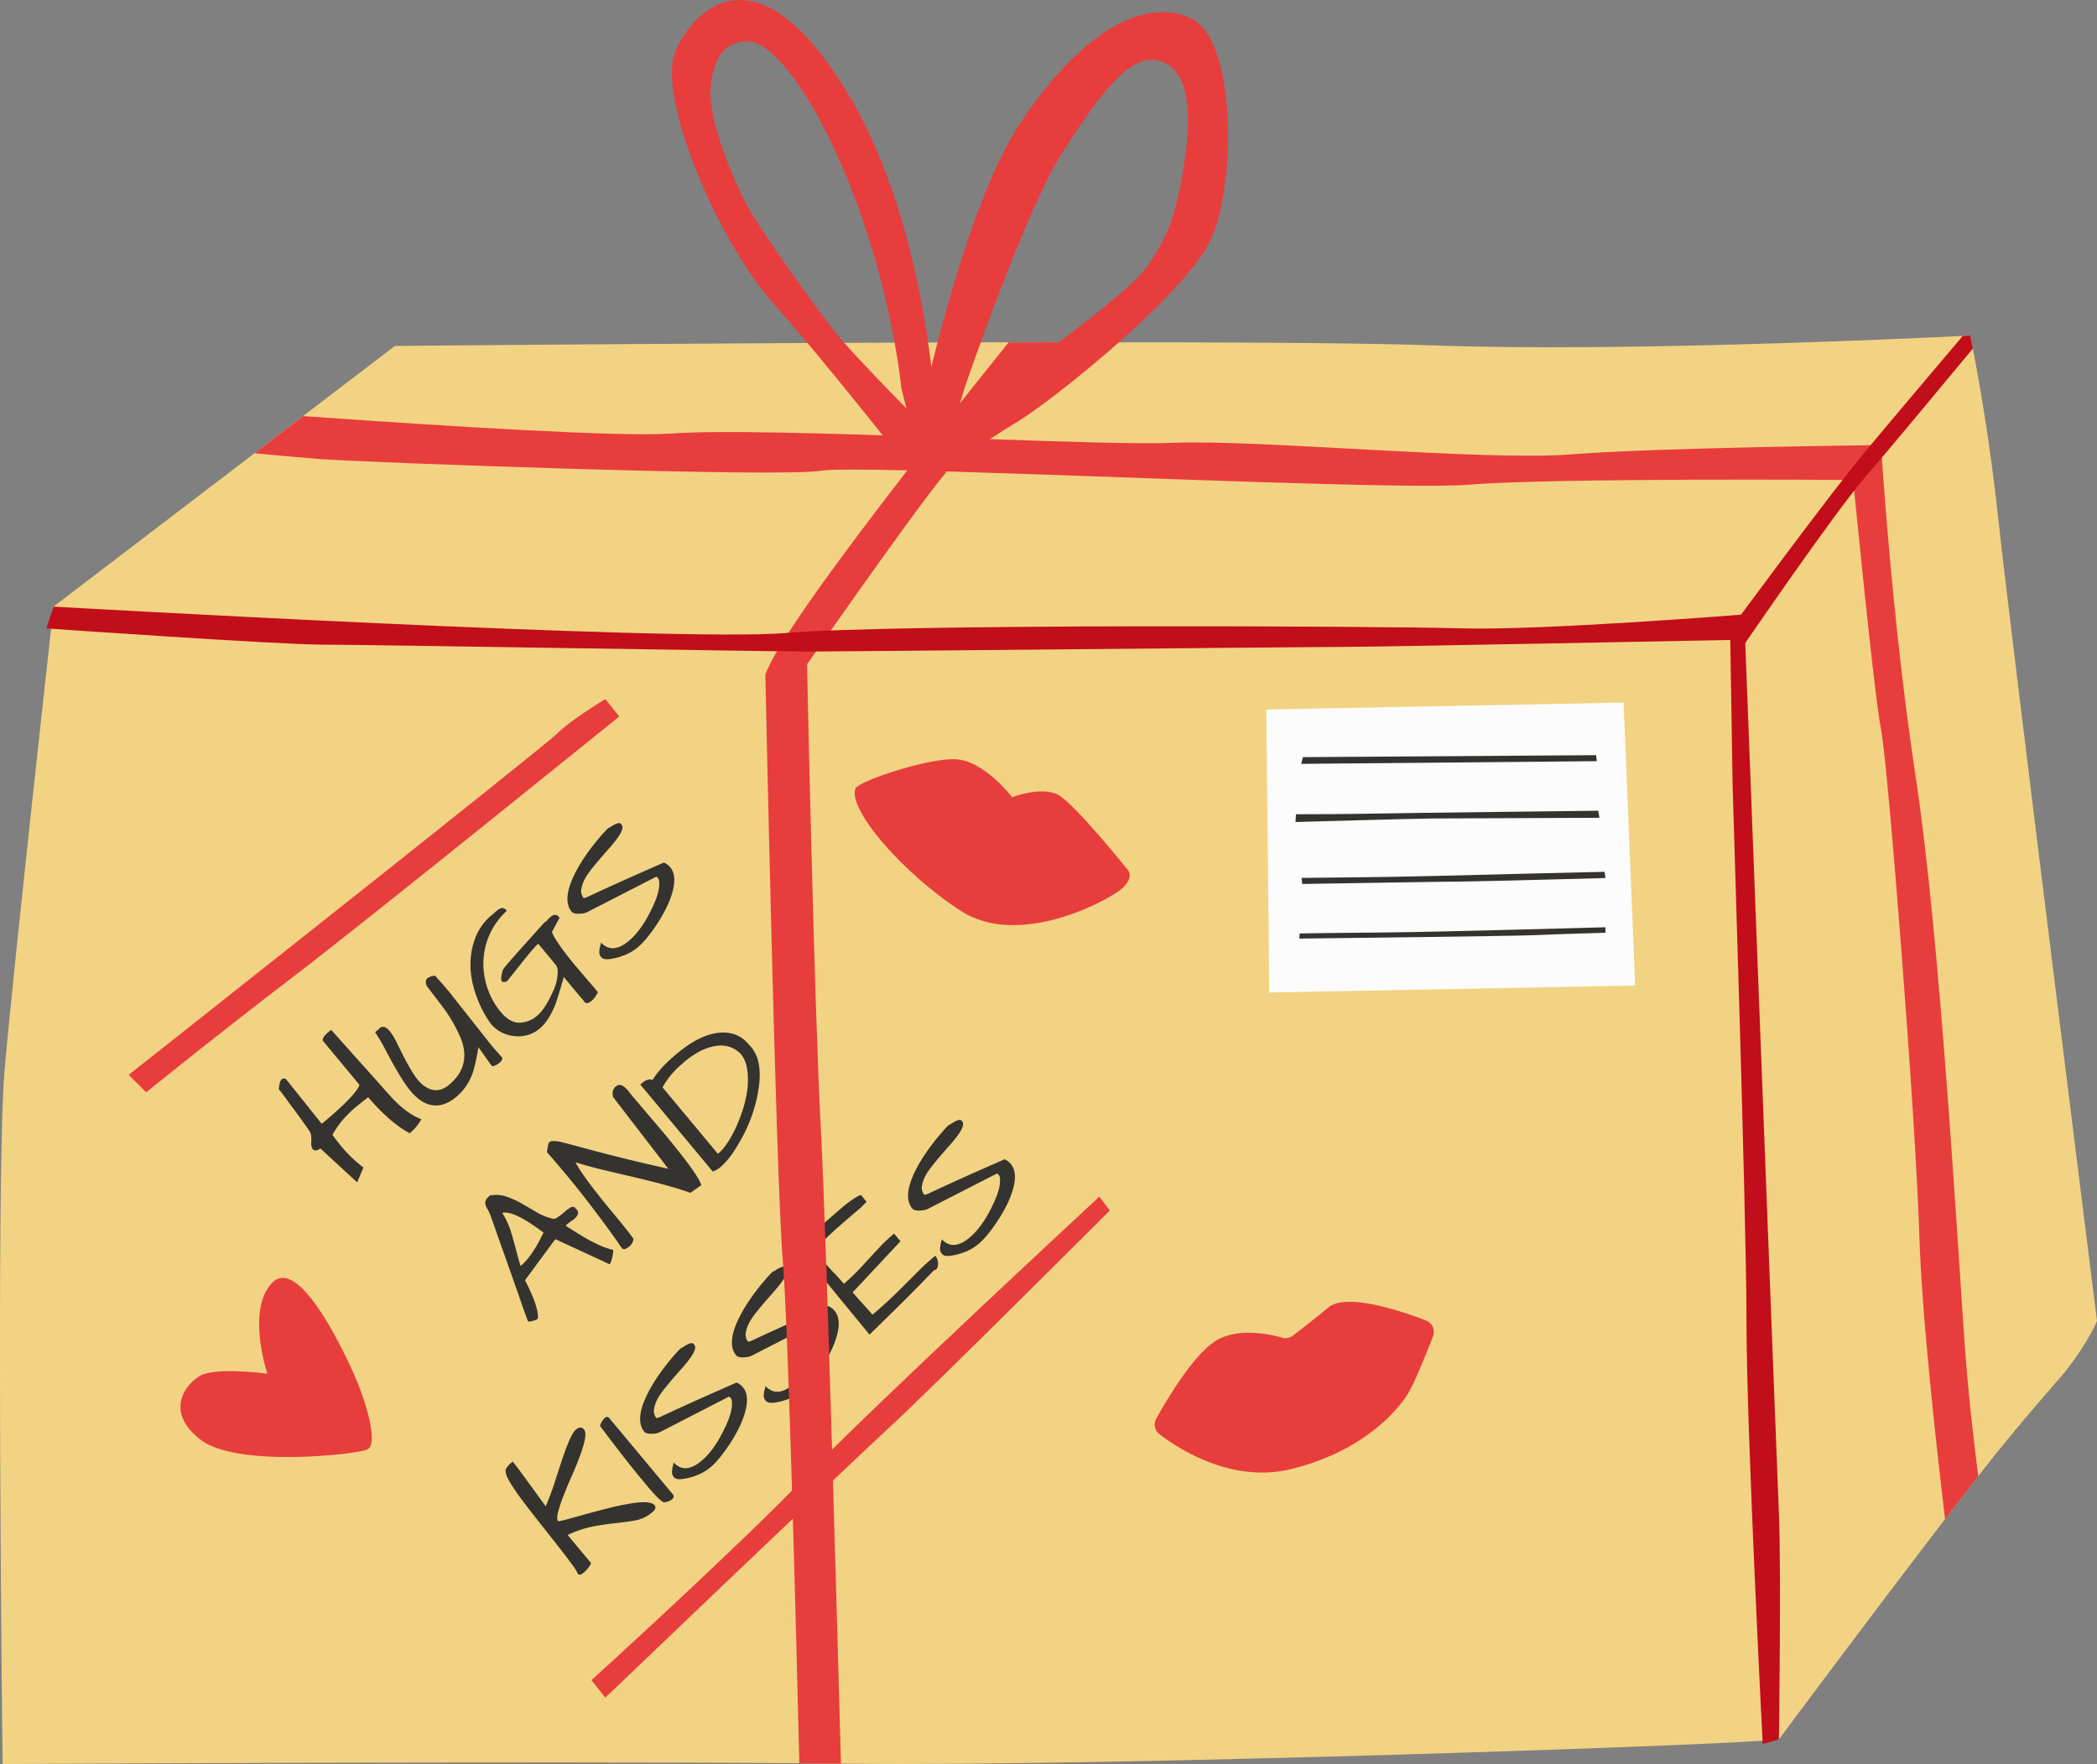 <svg xmlns="http://www.w3.org/2000/svg" width="1080" height="908.52" viewBox="0 0 1080 908.52"><rect x="0" y="0" width="1080" height="908.52" fill="#808080" stroke="none"/><g id="Слой_2" data-name="Слой 2"><g id="set05_541193264"><g id="set05_541193264-2" data-name="set05_541193264"><path d="M1080 680.33s-4.26 10.75-16.49 26.22c-3.23 4.09-22.5 25.17-44.68 53.66-5.47 7.07-11.22 14.51-17.07 22.13-40.47 52.73-85.57 113.46-85.57 113.46-16.29 2.71-347.9 14.13-478.81 12.54-1.4.0-2.81-.05-4.26-.05-6.74-.09-13.89-.14-21.43-.19-141.15-1.12-410.36.42-410.36.42s-3.6-303.4 1-357S27.58 312.42 27.58 312.42l103.49-79 25-19.14 47.3-36.11s165.39-1.59 316.09-1.88c9 0 18 0 26.81.0 81.69-.1 155.65.28 191.82 1.59 96.33 3.51 246.93-3.6 272.76-4.87 2.53-.14 3.84-.18 3.84-.18s.51 2.33 1.35 6.69c2.67 13.56 8.75 46.78 13.29 89.17C1035.35 324.64 1080 680.33 1080 680.33z" fill="#f2d383"/><path d="M171.22 584.45q1.82 2.63 5.55 7.11a69.92 69.92.0 0 0 10.43 9.75l-3.28 7.6-18.86-17.38c-1.87 1.15-3.19 1.28-3.95.36a5.12 5.12.0 0 1-.79-3.35 25.28 25.28.0 0 0-.12-3.73 5.83 5.83.0 0 0-1-2.58q-.81-1.2-3-4.26c-1.45-2-3-4.18-4.69-6.43s-3.25-4.39-4.72-6.41-2.54-3.4-3.18-4.17a14.81 14.81.0 0 1 .69-3.85q1-2.43 3-1.32l18.41 23q17.75-14.78 19.42-20.07L166.28 536q-.59-1.57 3-4.57a14.21 14.21.0 0 1 1.35-1c.76.91 2 2.26 3.55 4s3.43 3.82 5.45 6.11 4.18 4.69 6.45 7.22 4.42 4.93 6.47 7.19c4.22 4.77 7.32 8.26 9.34 10.48q7.68 8.21 15.12 11a24.59 24.59.0 0 1-6 7.22q-10.12-5.43-21.41-18.55-4.86 3.81-6.58 5.24a50.41 50.41.0 0 0-3.7 3.45A47.37 47.37.0 0 0 171.22 584.45z" fill="#353330"/><path d="M258.31 544.28c.72.86.33 1.91-1.15 3.14a7.45 7.45.0 0 1-2.24 1.33 4.28 4.28.0 0 1-1.56.38l-6.94-9.79q-1.89 11.19-3.71 15.13A28 28 0 0 1 235 564.92c-.62.51-1.29 1-2 1.54q-11.44 7.57-21.67-4.7-4.66-5.6-13-21.42a72.92 72.92.0 0 0-5.12-8.63 4.22 4.22.0 0 1 .87-.86l.86-.71a5.12 5.12.0 0 1 .59-.62c1.53-1.27 3.26-.76 5.17 1.54a30.85 30.85.0 0 1 4 6.67q6.76 13.95 10.47 18.41 3.89 4.67 8.54 5.29c2 .28 4.24-.41 6.7-2l.86-.72q11.7-9.75 6-24.08a77.11 77.11.0 0 0-10.77-18q-3.37-4.49-6.76-8.85-1-2.81.36-3.95a6.84 6.84.0 0 1 4-1.29q3.68 4 7 8l22.13 28C254.9 540.47 256.58 542.4 258.31 544.28z" fill="#353330"/><path d="M301.35 516.34l-11-13.14q-2.94 10.35-4.33 14.08-3.37 8.52-8 12.4a16.94 16.94.0 0 1-13 3.92 17.66 17.66.0 0 1-12.17-6.28 56.12 56.12.0 0 1-7.25-13.67q-6.09-16.09-.95-30.23a28.46 28.46.0 0 1 9-12.45l.29-.24 1.88-1.69c2.2-1.83 3.93-1.81 5.17.08a37 37 0 0 0-8.56 11.63 36.49 36.49.0 0 0-3.43 13.62 38.47 38.47.0 0 0 1.93 14.15 37.69 37.69.0 0 0 6.91 12.61q4.61 5.54 9.51 5.58a14.31 14.31.0 0 0 9.43-3.72q3.89-3.22 8-12.35a24.28 24.28.0 0 0 2.47-10.32 5.46 5.46.0 0 0-1.2-3.63l-8.85-10.63q-2.16 1.8-8.65 10c-4.32 5.46-6.84 8.61-7.53 9.43-.36.06-.78.14-1.25.25a1.25 1.25.0 0 1-1.2-.28c-.7-.64-.56-2.61.41-5.93.28-.73 3-3.92 8.07-9.59s8.34-9.27 9.72-10.82 2.53-2.85 3.47-3.87a6.54 6.54.0 0 0 1.77-1.53 10.88 10.88.0 0 1 1.92-1.78q2.35-1.85 4.25.72l-3.93 7.4q2.28 5.54 12.39 17.66l9.06 10.58 2.21 2.66a12 12 0 0 1-3.27 4.55C303.2 516.63 302.14 516.91 301.35 516.34z" fill="#353330"/><path d="M309.56 492.9a4.14 4.14.0 0 1-.86-3.3 17.38 17.38.0 0 1 .53-2.87 9.18 9.18.0 0 0 .32-1.29q5.79 6.22 14.27-.83 6.69-5.57 12.12-17.14 3.93-8.14 3.57-13a3.67 3.67.0 0 0-.57-2.15 2.4 2.4.0 0 0-1-.78l-35.37 18.14a8.39 8.39.0 0 1-3.53.87c-2.36.18-3.9-.15-4.62-1q-4.12-4.95-.44-14.84 4.11-10.85 15.25-23.9a56.46 56.46.0 0 1 3.91-4.22 9.81 9.81.0 0 0 1.53-.86c.66-.42 1.36-.82 2.11-1.2q2.64-1.35 3.42.32 2 2.43-6.11 11.65-10.57 11.85-12.53 15.55a18 18 0 0 0-2.22 6.1 5.74 5.74.0 0 0 1.17 4.26c.2.24 1 .05 2.31-.58s2.95-1.39 4.82-2.26 4.31-2 7.31-3.34q10.94-5 27-12a9.34 9.34.0 0 1 3.17 2.35q3.17 3.79 1.65 11-1.74 8.14-8.37 18.28-5.55 8.4-9.93 12a24.41 24.41.0 0 1-8.05 4.51 29.54 29.54.0 0 1-7 1.62C311.55 494.18 310.3 493.79 309.56 492.9z" fill="#353330"/><path d="M289.55 625.17l2-1.67a15.87 15.87.0 0 1 2.51-1.73 1.8 1.8.0 0 1 2.44.65c1.92 1.63 1.58 3.51-1.05 5.61l-2.09 1.5a16.71 16.71.0 0 0-1.51 1.19c-.36.35-.42.62-.17.82 1.63 1 3.45 2.11 5.43 3.38s4 2.48 6.14 3.65q7.9 4.24 12.54 5.12a14.56 14.56.0 0 1-.74 4.88 18.88 18.88.0 0 1-.89 2.44.31.31.0 0 1-.24.08L286 638.19l-15.6 21.14 1.79 3.62q4.8 10 4.9 15.38c.11.72-.44 1.26-1.67 1.64-2 .7-3.18.86-3.5.48-.08-.1-.73-1.9-2-5.42s-2.47-7.09-3.74-10.7-2.59-7.39-4-11.35-2.72-7.71-4-11.28-2.4-6.78-3.4-9.64-1.75-4.91-2.23-6.17a21.1 21.1.0 0 0-1.47-3.16 9.64 9.64.0 0 1-1.05-2.35c-.44-1.5.3-3 2.22-4.64a16.55 16.55.0 0 1 8.51.51 46.09 46.09.0 0 1 7.81 3.53q3.82 2.18 7.66 4.45a29.75 29.75.0 0 0 8 3.32 3 3 0 0 0 2.84-.54C288.1 626.34 288.88 625.73 289.55 625.17zm-30.88-.56a43.11 43.11.0 0 1 4.89 11.13q1.81 6.28 2.72 9.84c.6 2.38 1.22 4.53 1.84 6.44q4.88-4.07 9.6-12.86 1.14-2.28 2.25-4.31Q264.58 623.23 258.67 624.61z" fill="#353330"/><path d="M341.69 583.33q18.18 21.84 19.5 27.07l-5.61 3.94q-9.63-3.54-29.26-8.12L311 602.6q-7.63-1.8-14.6-4 3.88 7.59 19.85 26.77 6.1 7.32 10 12.59a5.58 5.58.0 0 1-1.91 3.78 7.14 7.14.0 0 1-2.53 1.55 1.43 1.43.0 0 1-1.54-.53 30.2 30.2.0 0 1-1.8-2.52c-.77-1.18-2.14-3.1-4.08-5.79s-4-5.48-6.23-8.43q-8.64-11.54-15.31-19.55T281.7 593.39c.25-1.83.49-3.21.71-4.12a2.06 2.06.0 0 1 2-1.58 16.36 16.36.0 0 1 5.22.65q3.57.85 10.37 2.73 23.06 6.23 44.21 10.87L315.74 565a7.33 7.33.0 0 1-.06-3.29 4.76 4.76.0 0 1 1.63-2.28q2.52-2.1 6.34 2.5l2.15 2.72z" fill="#353330"/><path d="M336.06 556.27q3.75-6.28 12.52-13.59 16-13.33 28.49-10.35a16.13 16.13.0 0 1 8.7 5.77c.4.4.79.81 1.15 1.24q6 7.18 3.74 21.58a76.21 76.21.0 0 1-9.64 27q-5.07 9.09-10 13.16a12.1 12.1.0 0 1-3.93 2.3l-37.32-44.82 1-.84a7.3 7.3.0 0 1 3.1-1.68A2.66 2.66.0 0 1 336.06 556.27zm45.37-13.58q-6-5.87-15-3.56-6.74 1.71-14 7.75L351.21 548a42.81 42.81.0 0 0-10 12l28.53 34.26q5-4.18 9.52-14.14 7.68-17.34 5.45-30A15.59 15.59.0 0 0 381.43 542.69z" fill="#353330"/><path d="M297.68 810.58a4.4 4.4.0 0 1-.54-1 25.43 25.43.0 0 0-2.09-3.25q-1.8-2.52-4.47-6l-5.89-7.5q-3.21-4.08-6.57-8.33c-2.24-2.84-4.42-5.62-6.54-8.37s-4-5.28-5.64-7.65q-5.34-7.71-5.4-10c-.53-1.42.3-3 2.51-4.88l1-.84q2.28 2.73 9 12t8 11q2.7-6.27 4.74-12.65t3.87-11.86c1.22-3.64 2.43-6.85 3.63-9.59s2.31-4.53 3.31-5.37c1.68-1.4 3.05-1.45 4.13-.16q1.26 1.52.48 5.26a58 58 0 0 1-2.58 8.59c-1.19 3.23-2.59 6.65-4.18 10.23s-3 7-4.24 10.18a75.18 75.18.0 0 0-2.79 8.33c-.62 2.39-.58 4 .09 4.79a52.44 52.44.0 0 0 6-1.44c2.73-.76 5.79-1.62 9.2-2.54s7-1.87 10.67-2.81 7.21-1.69 10.49-2.23q11-2 13.33.81a1.81 1.81.0 0 1-.14 2.32 4.87 4.87.0 0 1-.89 1l-.71.59a17.16 17.16.0 0 1-7.84 3.74q-4.39.85-9.72 1.4T306.19 786a57.08 57.08.0 0 0-13.86 4.54l12 14.37c.06.27-.19.84-.76 1.72a15.35 15.35.0 0 1-3.1 3.43C299.2 811.14 298.27 811.3 297.68 810.58z" fill="#353330"/><path d="M346.61 769.71c.67.81.44 1.7-.71 2.66a7.6 7.6.0 0 1-4.11 1.35q-2.48-1.23-8.58-8.55T323.28 753q-3.84-4.91-7-9-6.87-9.12-7.29-9.63a9.5 9.5.0 0 1 2.43-4.09c.91-.76 1.7-.73 2.38.09z" fill="#353330"/><path d="M347 760.68a4.12 4.12.0 0 1-.87-3.29 20.32 20.32.0 0 1 .53-2.88 6.79 6.79.0 0 0 .32-1.29q5.81 6.24 14.28-.82 6.67-5.58 12.12-17.15 3.93-8.13 3.57-13a3.64 3.64.0 0 0-.57-2.14 2.4 2.4.0 0 0-1-.79L340 737.51a8.36 8.36.0 0 1-3.53.88q-3.54.27-4.62-1-4.12-5-.43-14.84 4.11-10.85 15.25-23.91a56.33 56.33.0 0 1 3.9-4.21 9.81 9.81.0 0 0 1.54-.86 21.26 21.26.0 0 1 2.1-1.2q2.65-1.35 3.43.31 2 2.45-6.11 11.66Q340.93 716.16 339 719.87a17.61 17.61.0 0 0-2.21 6.1 5.72 5.72.0 0 0 1.17 4.25c.2.24 1 0 2.31-.58l4.82-2.25c1.87-.87 4.31-2 7.3-3.35q11-5 27-12a9.27 9.27.0 0 1 3.18 2.34q3.17 3.81 1.64 11-1.73 8.13-8.37 18.28-5.55 8.38-9.92 12a24.88 24.88.0 0 1-8.05 4.51 28.91 28.91.0 0 1-7.05 1.61C349 762 347.73 761.57 347 760.68z" fill="#353330"/><path d="M394.26 721.32a4.13 4.13.0 0 1-.86-3.3 17.38 17.38.0 0 1 .53-2.87 7.69 7.69.0 0 0 .32-1.29q5.79 6.23 14.27-.83 6.69-5.56 12.12-17.14 3.93-8.13 3.57-12.95a3.67 3.67.0 0 0-.57-2.15 2.49 2.49.0 0 0-1-.78l-35.37 18.14a8.4 8.4.0 0 1-3.53.88q-3.54.27-4.62-1-4.12-5-.44-14.85 4.11-10.83 15.26-23.9a54.71 54.71.0 0 1 3.9-4.22 8.83 8.83.0 0 0 1.53-.85 20.34 20.34.0 0 1 2.11-1.2q2.64-1.35 3.42.31 2 2.44-6.11 11.66-10.56 11.84-12.53 15.54a18 18 0 0 0-2.22 6.1 5.74 5.74.0 0 0 1.17 4.26c.2.24 1 0 2.31-.58l4.82-2.25q2.81-1.31 7.31-3.35 10.94-5 27-12a9.47 9.47.0 0 1 3.17 2.35c2.11 2.54 2.66 6.21 1.65 11q-1.74 8.13-8.37 18.28-5.55 8.38-9.93 12a24.62 24.62.0 0 1-8 4.5 28.74 28.74.0 0 1-7 1.62C396.25 722.6 395 722.21 394.26 721.32z" fill="#353330"/><path d="M433.05 622.42q7.18-6 10.33-7l2.93 3.51a53.11 53.11.0 0 1-5 4.75c-2.23 1.91-4.6 3.93-7.1 6.09q-10.44 9.07-13.61 13.17 3.57 6.76 5.37 8.78c1.21 1.35 2.15 2.39 2.84 3.11 1.74 1.71 3.68 3.84 5.79 6.37A109.05 109.05.0 0 0 445 651q5.57-6.09 8.69-9.36a80.68 80.68.0 0 1 6.78-6.32l3.29 3.95-24.64 26.36 10.24 11.42q7.11-5.93 14-12.8t10.44-10.4q3.57-3.52 7.88-7.11a6.36 6.36.0 0 1 1.42 3.45c.12 2.49-.53 3.81-2 3.94q-11.5 11.9-20.79 21t-12.5 12.23L410 641.28q2.34-1 7.37-5.16z" fill="#353330"/><path d="M485.05 645.71a4.16 4.16.0 0 1-.86-3.3 18.53 18.53.0 0 1 .53-2.87 7.69 7.69.0 0 0 .32-1.29q5.81 6.22 14.28-.83 6.68-5.56 12.12-17.14c2.61-5.43 3.81-9.75 3.57-12.95a3.67 3.67.0 0 0-.57-2.15 2.48 2.48.0 0 0-1-.79L478 622.54a8.25 8.25.0 0 1-3.53.87c-2.36.18-3.9-.15-4.62-1q-4.12-4.95-.44-14.84 4.11-10.83 15.26-23.9a54.71 54.71.0 0 1 3.9-4.22 9.81 9.81.0 0 0 1.54-.86q1-.63 2.1-1.2 2.64-1.35 3.42.32 2 2.44-6.11 11.65Q479 601.19 477 604.89a18 18 0 0 0-2.22 6.1 5.75 5.75.0 0 0 1.18 4.26c.19.24 1 0 2.31-.58l4.81-2.26 7.31-3.35q10.93-5 27-12a9.14 9.14.0 0 1 3.17 2.35q3.18 3.81 1.65 11-1.74 8.14-8.37 18.29-5.55 8.38-9.92 12a24.77 24.77.0 0 1-8.05 4.5 29.49 29.49.0 0 1-7.05 1.62C487.05 647 485.79 646.6 485.05 645.71z" fill="#353330"/><path d="M546.3 176.28c-13.43 15-30.74 34.43-44 49.64h-.05c-5.85 6.69-10.95 12.54-14.55 16.84-.79.94-1.5 1.83-2.15 2.62-16.14 19.7-69.9 96.75-69.9 96.75s3.6 173.81 7.21 241.89c3 57.22 8.51 260.78 10.24 324.27-6.74-.09-13.89-.14-21.43-.19-1.35-55.91-5.56-223.87-8.56-259.57-3.55-43-8.93-301-8.93-301 5.1-15.29 39-61.24 73.12-105.31h.05c4.4-5.76 8.89-11.46 13.29-17.08 14.27-18.15 27.93-35.28 38.83-48.8C528.47 176.32 537.45 176.28 546.3 176.28z" fill="#e83d3d"/><path d="M1018.83 760.21c-2.29-17.68-5.19-42.71-7.06-69.29-3.6-50.15-12.54-207.82-25.08-290.26s-17.92-171.42-17.92-171.42S854.1 230.46 809.28 234s-161.83-7.76-204.88-5.94c-18.1.75-58.1-.61-102.08-2.15h-.05c-7.16-.28-14.32-.56-21.61-.8-54.14-1.92-109.86-3.65-135.45-1.82-25.26 1.78-110.65-3.42-189.11-9l-25 19.14c14.51 1.36 27 2.48 33.78 3 25.08 1.82 236.5 9.59 258 6 4.67-.8 21.1-.71 44.44-.19h.05q9.47.21 20.35.56c88.66 2.57 238.52 9.4 269.63 6.78 43-3.55 197.06-2.38 197.06-2.38s10.76 110.51 14.36 128.43 17.92 200.66 19.7 259.8c1.26 42.29 9 111.21 13.29 147z" fill="#e83d3d"/><path d="M436 47.07C391.22-26.38 358.94 2.3 348.18 25.6s21.52 98.53 50.2 130.76S471.83 246 471.83 246l10.77-19.7S480.77 120.52 436 47.07zm-4 126.27c-8.52-10.24-42.44-57-49.22-71.3s-18.29-41.4-16.75-57.36 8-23.72 19.84-23.3 34.25 27.42 54.18 80.05 24.14 98.35 24.14 98.35l2.62 10.57S440.53 183.59 432 173.34z" fill="#e83d3d"/><path d="M613.41 9.45c-23.3-10.76-55.58 5.38-87.82 53.76s-55.53 168.43-55.53 168.43L480.77 246s25.12-17.92 43-28.64 87.77-66.29 100.31-95S636.66 20.21 613.41 9.45zm-3 71.07c-4.21 29.29-8.37 40-19.13 56.14s-81.22 65.13-81.22 65.13l-17.31 11.32 4.16-13.71S528 108.59 547.07 78.74 581.13 28.59 595.49 31 614.58 51.28 610.41 80.52z" fill="#e83d3d"/><path d="M836.2 361.84 652.21 365.42 653.69 511.16 842.14 507.57 836.2 361.84z" fill="#fcfcfc"/><path d="M27.6 312.43S348.8 330.78 404.94 326s305.8-3.59 347.61-2.39 145.73-7.17 145.73-7.17S915 751.26 916.2 779.93s0 115.87.0 115.87l-8.36 2.39s-8.36-161.27-8.36-217.41-7.17-273.55-7.17-277.13-1.2-74.06-1.2-74.06-180.37 3.58-199.48 3.58-256.83 2.39-275.94 2.39S188.73 332 166 332s-142.15-8.36-142.15-8.36z" fill="#c20e1a"/><path d="M1016.07 179.51c-19.69 23.76-46.31 55.72-55.67 66.48-15.53 17.92-62.13 86-62.13 86l-5.94-9.54s50.15-68.12 68.07-89.6C972 218.9 995.63 191 1010.88 173c2.53-.14 3.84-.18 3.84-.18S1015.23 175.15 1016.07 179.51z" fill="#c20e1a"/><path d="M311.77 360.05S293.85 370.8 286.68 378 66.29 553.56 66.29 553.56l9 9s37.63-30.46 75.25-59.13S318.93 369 318.93 369z" fill="#e83d3d"/><path d="M566.2 616.28S444.36 729.16 413.9 761.41 304.6 865.34 304.6 865.34l7.17 8.95s125.42-120 146.92-139.75 112.89-111.1 112.89-111.1z" fill="#e83d3d"/><path d="M140.23 660.61c-13.57 13.79-2.55 46.87-2.55 46.87S111 703.9 103 708.59s-18.11 18.68.35 32.93 79.08 7.71 85.63 5.08-1.12-26.56-6.84-39.27S153.8 646.81 140.23 660.61z" fill="#e83d3d"/><path d="M734.4 680.07c-12.36-4.77-40.81-14.45-50.21-6.73-8.21 6.75-14.93 11.93-18.42 14.58a6.25 6.25.0 0 1-5.49 1c-6.68-1.89-23.49-5.51-34.87 2.11-11.21 7.49-24.47 29.82-29.91 39.57a6.26 6.26.0 0 0 1.65 8.05c10.12 7.73 37.34 25.32 67.54 18 38.25-9.24 56.13-31.38 61-39.85 3.38-5.94 9.2-20.49 12.37-28.65A6.29 6.29.0 0 0 734.4 680.07z" fill="#e83d3d"/><path d="M821.98 388.92 671.02 389.95 670.13 393.4 822.43 392.02 821.98 388.92z" fill="#353330"/><path d="M823.1 417.54s-95.64 1.09-113.55 1.45-42.11.37-42.11.37l-.23 4s63.84-1.82 69.88-1.82 86.68-.36 86.68-.36z" fill="#353330"/><path d="M826.39 449s-76.83 1.79-92.06 2.24-64.05.9-64.05.9l.44 3.13S746.87 454 753.59 454s73.24-1.79 73.24-1.79z" fill="#353330"/><path d="M715.52 480.21c-24.19.18-46.14.53-46.14.53l-.22 2.65s109.3-1.24 121.17-1.77 36.5-1.23 36.5-1.23v-2.83S739.71 480 715.52 480.21z" fill="#353330"/><path d="M580.76 447.94s-27.23-34-35.79-38.59-23.7 1.22-23.7 1.22S506.69 391.4 491.8 391s-49.67 11.42-51.17 15c-4.36 10.42 24.14 43.78 54.42 63.24s76.61-5.91 83-11.82S580.76 447.94 580.76 447.94z" fill="#e83d3d"/></g></g></g></svg>